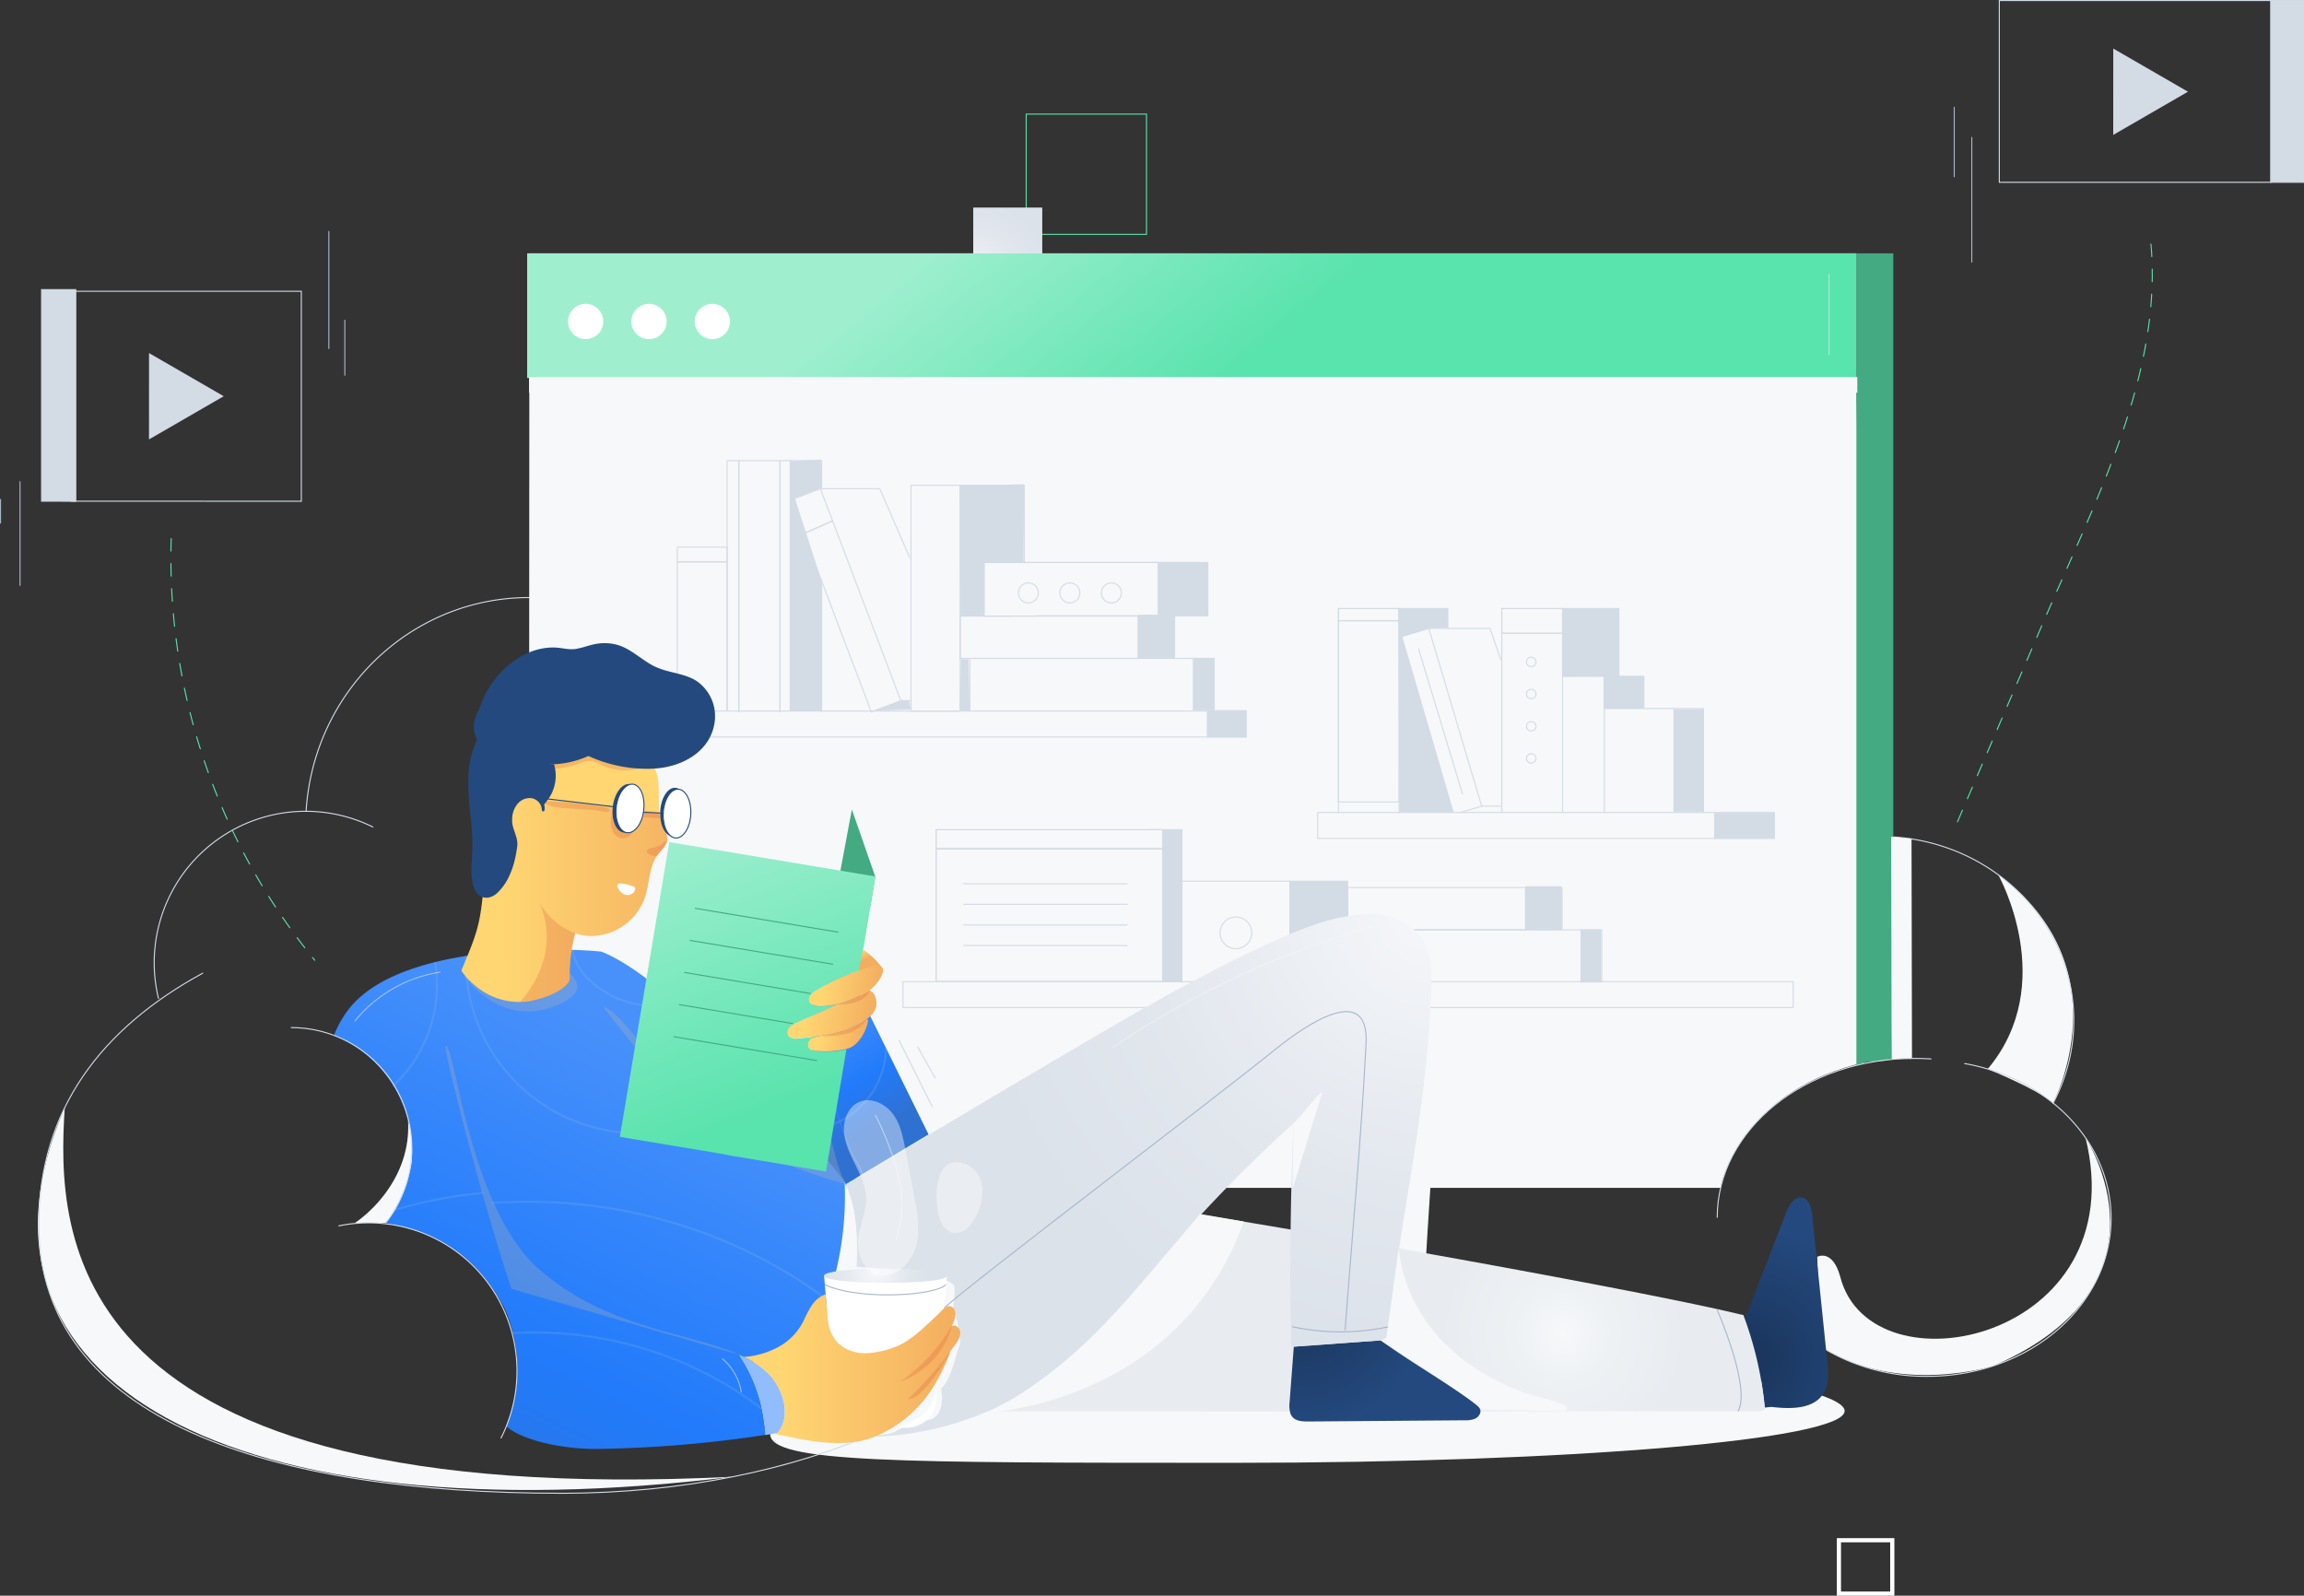 <svg xmlns="http://www.w3.org/2000/svg" xmlns:xlink="http://www.w3.org/1999/xlink" viewBox="0 0 550.83 381.54"><rect x="0" y="0" width="550.83" height="381.54" fill="#333333" stroke="none"/><defs><style>.cls-1,.cls-11,.cls-15,.cls-21,.cls-26,.cls-3,.cls-32,.cls-36,.cls-42,.cls-47,.cls-48,.cls-49,.cls-5,.cls-7{fill:none;}.cls-2{isolation:isolate;}.cls-11,.cls-21,.cls-3,.cls-4,.cls-5,.cls-6{stroke:#d3dbe5;}.cls-15,.cls-3,.cls-4,.cls-42,.cls-5,.cls-6,.cls-7{stroke-miterlimit:10;}.cls-11,.cls-3,.cls-32,.cls-33,.cls-36,.cls-4,.cls-42,.cls-47,.cls-48,.cls-49,.cls-5,.cls-6,.cls-7{stroke-width:0.25px;}.cls-16,.cls-4,.cls-6{fill:#d3dbe5;}.cls-5,.cls-6{fill-rule:evenodd;}.cls-47,.cls-7{stroke:#59e3ad;}.cls-8{fill:url(#Sfumatura_senza_nome_11);}.cls-10,.cls-9{fill:#f6f8fa;}.cls-10,.cls-27{mix-blend-mode:multiply;}.cls-11,.cls-21,.cls-26,.cls-32,.cls-33,.cls-36,.cls-42,.cls-47,.cls-48,.cls-49{stroke-linecap:round;}.cls-11,.cls-21,.cls-26,.cls-32,.cls-33,.cls-36,.cls-47,.cls-48,.cls-49{stroke-linejoin:round;}.cls-12,.cls-33,.cls-46{fill:#fff;}.cls-13{fill:url(#Sfumatura_senza_nome_10);}.cls-14{fill:#43aa82;}.cls-15{stroke:#fff;}.cls-17{fill:url(#Sfumatura_senza_nome_60);}.cls-18{fill:url(#Sfumatura_senza_nome_8);}.cls-19{fill:url(#Sfumatura_senza_nome_5);}.cls-20{fill:url(#Sfumatura_senza_nome_60-2);}.cls-21{stroke-width:0.53px;}.cls-22{fill:url(#Sfumatura_senza_nome_11-2);}.cls-23{fill:url(#Sfumatura_senza_nome_9);}.cls-24{opacity:0.18;}.cls-25{clip-path:url(#clip-path);}.cls-26{stroke:#99c3e4;stroke-width:0.5px;}.cls-27{fill:#b3b3b3;opacity:0.3;}.cls-28{fill:url(#Sfumatura_senza_nome_182);}.cls-29{fill:url(#Sfumatura_senza_nome_182-2);}.cls-30{fill:#db5437;opacity:0.24;}.cls-31{fill:#24497e;}.cls-32,.cls-33{stroke:#24497e;}.cls-34{fill:url(#Sfumatura_senza_nome_60-3);}.cls-35{fill:url(#Sfumatura_senza_nome_4);}.cls-36{stroke:#43aa82;}.cls-37{fill:#91bdfd;}.cls-38{fill:url(#Sfumatura_senza_nome_182-3);}.cls-39{fill:url(#Sfumatura_senza_nome_182-4);}.cls-40{fill:url(#Sfumatura_senza_nome_182-5);}.cls-41{fill:url(#Sfumatura_senza_nome_182-6);}.cls-42{stroke:#a7b6cb;}.cls-43{fill:url(#Sfumatura_senza_nome_11-3);}.cls-44{fill:url(#Sfumatura_senza_nome_182-7);}.cls-45{clip-path:url(#clip-path-2);}.cls-46{opacity:0.41;}.cls-47{stroke-dasharray:3 3 3 3;}.cls-48,.cls-49{stroke:#f6f8fa;}.cls-49,.cls-50{opacity:0.5;}</style><radialGradient id="Sfumatura_senza_nome_11" cx="231.69" cy="67.72" r="24.54" gradientUnits="userSpaceOnUse"><stop offset="0" stop-color="#f6f8fa"/><stop offset="0.07" stop-color="#f3f5f8"/><stop offset="0.5" stop-color="#e2e7ee"/><stop offset="0.82" stop-color="#dce2ea"/></radialGradient><linearGradient id="Sfumatura_senza_nome_10" x1="251.25" y1="34.6" x2="295.17" y2="88.29" gradientUnits="userSpaceOnUse"><stop offset="0" stop-color="#9fefcf"/><stop offset="1" stop-color="#59e3ad"/></linearGradient><radialGradient id="Sfumatura_senza_nome_60" cx="417.26" cy="324.69" r="31.57" gradientUnits="userSpaceOnUse"><stop offset="0.15" stop-color="#1b375f"/><stop offset="1" stop-color="#24497e"/></radialGradient><radialGradient id="Sfumatura_senza_nome_8" cx="373.18" cy="318.36" r="98.1" gradientUnits="userSpaceOnUse"><stop offset="0" stop-color="#f6f8fa"/><stop offset="0.12" stop-color="#eef1f4"/><stop offset="0.3" stop-color="#e8ecf0"/></radialGradient><linearGradient id="Sfumatura_senza_nome_5" x1="174.78" y1="233.15" x2="200.67" y2="275.23" gradientUnits="userSpaceOnUse"><stop offset="0.35" stop-color="#4891fb"/><stop offset="0.75" stop-color="#227bfb"/><stop offset="1" stop-color="#2f71d1"/></linearGradient><radialGradient id="Sfumatura_senza_nome_60-2" cx="310.12" cy="310.86" r="30.56" xlink:href="#Sfumatura_senza_nome_60"/><radialGradient id="Sfumatura_senza_nome_11-2" cx="342.33" cy="216.04" r="138.38" xlink:href="#Sfumatura_senza_nome_11"/><linearGradient id="Sfumatura_senza_nome_9" x1="155.58" y1="245.34" x2="100.27" y2="355.95" gradientUnits="userSpaceOnUse"><stop offset="0.02" stop-color="#4891fb"/><stop offset="0.65" stop-color="#227bfb"/><stop offset="0.76" stop-color="#2479f4"/><stop offset="0.9" stop-color="#2a75e1"/><stop offset="1" stop-color="#2f71d1"/></linearGradient><clipPath id="clip-path" transform="translate(0.55 0.38)"><path class="cls-1" d="M221.33,270.88c-6.86,4.07-8.91,5.39-15.76,9.44a36.88,36.88,0,0,0-4,3c-.29,9.42-.83,35.71-16.35,40.13-1.69.46-5,2-6.75,1.89-1.5-.1-2.2-1.63-2.49-1.74v0a36.22,36.22,0,0,1,6.2,19.1l0,.05a293.79,293.79,0,0,1-39.66,3.35c-7.55.18-18-1.71-22.22-5.4.08-.8,1-2.83,1.48-4.59a36.06,36.06,0,0,0-2-23.78c-5.09-9.21-9.71-12.64-14.72-15.67S91.56,292,91.56,292c2-2.1,5.55-9.19,6.22-14.85a30.46,30.46,0,0,0-15-28.34,23.53,23.53,0,0,0-3.58-1.66,26,26,0,0,1,4.13-7c14.56-16.87,59.25-13.26,59.82-13,12.54,4.83,33.56,26.5,46.69,41.29h3.71V238.82a5.39,5.39,0,0,0,.68-.34c2.1-1.19,3.5-4.95,3.35-7.37l-.42-.15c.86-.91-1.79-6.83-1.71-8.07,0-.24.44,0,1,.33a10.65,10.65,0,0,1,3.42,4C204.56,236.93,221.33,270.88,221.33,270.88Z"/></clipPath><linearGradient id="Sfumatura_senza_nome_182" x1="109.37" y1="213.97" x2="168.88" y2="213.57" gradientUnits="userSpaceOnUse"><stop offset="0.17" stop-color="#ffd672"/><stop offset="1" stop-color="#f3ad5f"/></linearGradient><linearGradient id="Sfumatura_senza_nome_182-2" x1="1323.44" y1="-350.52" x2="1400.81" y2="-351.04" gradientTransform="matrix(-0.66, 0.76, 0.76, 0.66, 1278.77, -585.75)" xlink:href="#Sfumatura_senza_nome_182"/><radialGradient id="Sfumatura_senza_nome_60-3" cx="1325.66" cy="-387.86" r="0" gradientTransform="matrix(-0.66, 0.76, 0.76, 0.66, 1278.77, -585.75)" xlink:href="#Sfumatura_senza_nome_60"/><linearGradient id="Sfumatura_senza_nome_4" x1="-461.77" y1="1455.44" x2="-409.74" y2="1543.5" gradientTransform="translate(856.74 -1162.02) rotate(9.47)" gradientUnits="userSpaceOnUse"><stop offset="0" stop-color="#9fefcf"/><stop offset="0.7" stop-color="#59e3ad"/></linearGradient><linearGradient id="Sfumatura_senza_nome_182-3" x1="-428.02" y1="1493.32" x2="-408.16" y2="1493.32" gradientTransform="translate(856.74 -1162.02) rotate(9.47)" xlink:href="#Sfumatura_senza_nome_182"/><linearGradient id="Sfumatura_senza_nome_182-4" x1="-414.88" y1="1477.04" x2="-412.91" y2="1479.42" gradientTransform="translate(856.74 -1162.02) rotate(9.47)" xlink:href="#Sfumatura_senza_nome_182"/><linearGradient id="Sfumatura_senza_nome_182-5" x1="-424.33" y1="1485.99" x2="-407.96" y2="1485.99" gradientTransform="translate(856.74 -1162.02) rotate(9.47)" xlink:href="#Sfumatura_senza_nome_182"/><linearGradient id="Sfumatura_senza_nome_182-6" x1="-422.72" y1="1497.83" x2="-409.47" y2="1497.83" gradientTransform="translate(856.74 -1162.02) rotate(9.47)" xlink:href="#Sfumatura_senza_nome_182"/><radialGradient id="Sfumatura_senza_nome_11-3" cx="213.9" cy="303.95" r="16.04" gradientTransform="translate(-5.32)" xlink:href="#Sfumatura_senza_nome_11"/><linearGradient id="Sfumatura_senza_nome_182-7" x1="177.34" y1="326.88" x2="229.03" y2="326.88" xlink:href="#Sfumatura_senza_nome_182"/><clipPath id="clip-path-2" transform="translate(0.55 0.38)"><polygon class="cls-1" points="196.44 304.86 196.99 311.09 225.4 309.23 225.74 304.86 196.44 304.86"/></clipPath></defs><title>api</title><g class="cls-2"><g id="Layer_1" data-name="Layer 1"><rect class="cls-3" x="477.99" y="0.13" width="64.92" height="43.46"/><rect class="cls-4" x="542.92" y="0.13" width="7.79" height="43.46"/><polygon class="cls-5" points="17.07 119.84 72.04 119.85 72.04 69.64 17.07 69.64 17.07 119.84"/><polygon class="cls-6" points="9.94 119.84 18.11 119.85 18.11 69.25 9.94 69.25 9.94 119.84"/><rect class="cls-7" x="245.34" y="27.28" width="28.76" height="28.76"/><rect class="cls-8" x="232.68" y="49.63" width="16.5" height="16.5"/><path class="cls-9" d="M433.9,300.13s3.66-2,5.5,4.75c7.26,28.47,70.56,15.25,58.65-33.22,0,0,23,35-22,54.55,0,0-22.85,7.25-41.34-4.62Z" transform="translate(0.55 0.38)"/><path class="cls-9" d="M477.19,208.8s14.62,26-2.53,46.44c0,0,11.95,4.82,15.63,8.14C490.29,263.38,507.32,231,477.19,208.8Z" transform="translate(0.55 0.38)"/><path class="cls-10" d="M84.35,292S97.91,283.3,97,267.52A25.54,25.54,0,0,1,91.68,292Z" transform="translate(0.55 0.38)"/><path class="cls-9" d="M14.93,264.46c-28.49,65.59,40.17,102.92,159.75,88.26C13.21,360.69,13,294.45,14.93,264.46Z" transform="translate(0.55 0.38)"/><path class="cls-9" d="M183.58,342.52c0,6.85,30.53,6.87,111.06,6.87s145.82-5.55,145.82-12.4-65.33-16.67-145.82-12.4C214.35,328.86,183.58,335.67,183.58,342.52Z" transform="translate(0.55 0.38)"/><path class="cls-11" d="M448.87,199.63c25.61,0,46.37,19.69,46.37,44a41.84,41.84,0,0,1-4.95,19.77" transform="translate(0.55 0.38)"/><path class="cls-11" d="M469.16,253.93c20,3.52,35,18.75,35,37,0,20.87-19.65,37.78-43.89,37.78a47.52,47.52,0,0,1-31-11.07" transform="translate(0.55 0.38)"/><path class="cls-11" d="M72.63,193.64c1.72-28.54,24.92-51.14,53.3-51.14a51.65,51.65,0,0,1,5.45.28" transform="translate(0.55 0.38)"/><path class="cls-9" d="M126.39,261.61l-.46-47.93L126,90H443.27l2.06,163.65c-27.8,6.14-34.17,26.91-34.52,30H206.22S134.77,263,126.39,261.61Z" transform="translate(0.55 0.38)"/><path class="cls-12" d="M157.93,60.2H443.27V90H126V60.2h31.94ZM433.07,76.49a4.22,4.22,0,1,0-4.22,4.22A4.22,4.22,0,0,0,433.07,76.49Zm-15.14,0a4.22,4.22,0,1,0-4.22,4.22A4.22,4.22,0,0,0,417.93,76.49Zm-15.14,0a4.22,4.22,0,1,0-4.22,4.22A4.22,4.22,0,0,0,402.79,76.49Z" transform="translate(0.55 0.38)"/><path class="cls-13" d="M157.48,60.2H443.27V90H125.48V60.2h32Z" transform="translate(0.55 0.38)"/><circle class="cls-12" cx="170.3" cy="76.87" r="4.22"/><circle class="cls-12" cx="155.16" cy="76.87" r="4.22"/><circle class="cls-12" cx="140.02" cy="76.87" r="4.22"/><path class="cls-14" d="M451.69,252.8c-3,1.2-5.6,0-8.42,1.56V60.2h8.82V219.83" transform="translate(0.55 0.38)"/><rect class="cls-15" x="439.64" y="368.28" width="12.76" height="12.76"/><line class="cls-11" x1="364.71" y1="222.34" x2="364.71" y2="212.26"/><line class="cls-11" x1="373.45" y1="212.41" x2="373.45" y2="222.11"/><rect class="cls-16" x="364.68" y="211.91" width="8.73" height="10.51"/><path class="cls-11" d="M298.71,222.68a3.79,3.79,0,1,1-3.79-3.8A3.79,3.79,0,0,1,298.71,222.68Z" transform="translate(0.55 0.38)"/><polyline class="cls-11" points="364.71 222.34 322.46 222.34 322.17 222.34 322.17 212.22 322.25 212.22 364.71 212.22"/><rect class="cls-4" x="308.4" y="210.7" width="13.78" height="19.68"/><polyline class="cls-11" points="282.42 210.7 308.4 210.7 308.4 235.1"/><rect class="cls-11" x="327.34" y="234.72" width="101.38" height="6.19"/><polyline class="cls-11" points="324.51 234.91 324.51 222.34 378.02 222.34 378.02 234.91"/><rect class="cls-11" x="378.02" y="222.34" width="4.9" height="12.45"/><rect class="cls-16" x="377.86" y="222.26" width="4.93" height="12.44"/><polyline class="cls-11" points="173.84 169.96 173.84 134.35 173.84 130.84 173.84 110.14 176.62 110.14 176.62 110.42 176.62 169.96"/><polyline class="cls-11" points="161.92 169.96 161.92 134.35 162.14 134.35 172.86 134.35 173.84 134.35 173.84 169.96"/><polygon class="cls-11" points="173.84 130.84 173.84 134.35 172.86 134.35 162.14 134.35 161.92 134.35 161.92 130.84 173.84 130.84"/><polyline class="cls-11" points="176.62 110.42 176.62 169.96 176.62 170.15 176.62 170.24"/><rect class="cls-11" x="153.64" y="170.01" width="144.29" height="6.22"/><polyline class="cls-11" points="272.09 157.42 229.83 157.42 229.55 157.42 229.55 147.3 229.63 147.3 242.17 147.3"/><polyline class="cls-11" points="231.88 169.99 231.88 157.42 285.4 157.42 285.4 169.99"/><polygon class="cls-11" points="288.77 134.48 288.77 147.24 247.8 147.24 247.8 147.3 235.26 147.3 235.26 134.48 288.77 134.48"/><polygon class="cls-11" points="229.55 157.7 229.55 170.06 217.8 170.06 217.8 116.04 229.55 116.04 229.55 147.58 229.55 157.7"/><polygon class="cls-11" points="199.06 124.56 215.36 167.54 208.31 170.22 192.12 127.56 192.78 127.31 198.76 124.67 199.06 124.56"/><polygon class="cls-11" points="199.06 124.56 198.76 124.67 192.78 127.31 192.12 127.56 189.07 119.54 196.13 116.86 199.06 124.56"/><polyline class="cls-11" points="186.49 169.96 186.49 110.42 186.49 110.14 188.92 110.14 188.92 118.5 188.92 169.96"/><polyline class="cls-11" points="176.62 169.96 176.62 110.42 176.62 110.14 186.49 110.14 186.49 110.42 186.49 169.96"/><polygon class="cls-11" points="276.9 147.24 276.9 147.3 245.01 147.3 235.26 147.3 235.26 134.48 276.9 134.48 276.9 147.24"/><polyline class="cls-11" points="186.49 110.42 186.49 169.96 186.49 170.15 186.49 170.24"/><path class="cls-11" d="M247.69,141.39A2.39,2.39,0,1,1,245.3,139,2.39,2.39,0,0,1,247.69,141.39Z" transform="translate(0.55 0.38)"/><path class="cls-11" d="M257.62,141.39a2.39,2.39,0,1,1-2.39-2.39A2.39,2.39,0,0,1,257.62,141.39Z" transform="translate(0.55 0.38)"/><path class="cls-11" d="M267.55,141.39a2.39,2.39,0,1,1-2.39-2.39A2.39,2.39,0,0,1,267.55,141.39Z" transform="translate(0.55 0.38)"/><polyline class="cls-11" points="188.92 110.14 196.43 110.14 196.43 113.73 196.43 116.86 210.33 116.86 217.49 133.32"/><line class="cls-11" x1="196.42" y1="139.62" x2="196.42" y2="170.18"/><line class="cls-11" x1="215.36" y1="167.54" x2="217.7" y2="167.54"/><polyline class="cls-11" points="229.55 116.04 244.87 116.04 244.87 134.59"/><line class="cls-11" x1="288.64" y1="170.31" x2="288.64" y2="176.04"/><rect class="cls-16" x="288.65" y="169.8" width="9.35" height="6.53"/><polygon class="cls-16" points="229.43 116.09 229.57 147.31 235.22 147.31 235.22 134.46 244.69 134.46 244.83 115.81 229.43 116.09"/><polygon class="cls-16" points="189.03 110.3 189.03 170.05 196.38 170.05 196.38 138.84 190.02 119.06 196.52 116.66 196.23 109.88 189.03 110.3"/><polygon class="cls-16" points="209.09 169.91 215.73 167.37 217.42 167.65 217.71 169.63 209.09 169.91"/><polygon class="cls-16" points="229.71 157.62 229.43 169.91 231.83 169.91 231.55 157.62 229.71 157.62"/><line class="cls-11" x1="272.09" y1="157.42" x2="272.09" y2="147.34"/><line class="cls-11" x1="280.82" y1="147.49" x2="280.82" y2="157.18"/><rect class="cls-11" x="285.4" y="157.42" width="4.9" height="12.45"/><rect class="cls-16" x="276.9" y="134.48" width="11.88" height="12.77"/><rect class="cls-16" x="272.06" y="146.98" width="8.73" height="10.51"/><rect class="cls-16" x="285.23" y="157.33" width="4.93" height="12.44"/><rect class="cls-11" x="315.02" y="194.27" width="109.2" height="6.19"/><line class="cls-11" x1="354.23" y1="192.76" x2="358.78" y2="192.76"/><polyline class="cls-11" points="383.56 194.26 383.56 169.42 383.74 169.42"/><polygon class="cls-11" points="373.57 145.51 373.57 151.4 373.11 151.4 359.3 151.4 359.04 151.4 359.04 145.51 373.57 145.51"/><polygon class="cls-11" points="334.5 152.31 334.5 191.75 334.25 191.75 320.07 191.75 319.98 191.75 319.98 148.41 320.07 148.41 334.25 148.41 334.5 148.41 334.5 152.31"/><polygon class="cls-11" points="334.5 145.51 334.5 148.41 334.25 148.41 320.07 148.41 319.98 148.41 319.98 145.51 334.5 145.51"/><polyline class="cls-11" points="319.98 194.34 319.98 191.75 319.98 148.41 319.98 145.51 334.5 145.51 334.5 148.41 334.5 152.31 334.5 191.75 334.5 194.34"/><polyline class="cls-11" points="359.04 194 359.04 151.4 359.04 145.51 373.57 145.51 373.57 151.4 373.57 161.72 373.57 194.06"/><line class="cls-11" x1="320.07" y1="148.41" x2="334.25" y2="148.41"/><path class="cls-11" d="M366.65,181.08a1.13,1.13,0,0,1-2.25,0,1.13,1.13,0,1,1,2.25,0Z" transform="translate(0.55 0.38)"/><path class="cls-11" d="M366.65,173.38a1.13,1.13,0,0,1-2.25,0,1.13,1.13,0,1,1,2.25,0Z" transform="translate(0.55 0.38)"/><path class="cls-11" d="M366.65,165.68a1.13,1.13,0,0,1-2.25,0,1.13,1.13,0,1,1,2.25,0Z" transform="translate(0.55 0.38)"/><path class="cls-11" d="M366.65,158a1.13,1.13,0,0,1-2.25,0,1.13,1.13,0,1,1,2.25,0Z" transform="translate(0.55 0.38)"/><line class="cls-11" x1="359.3" y1="151.4" x2="373.11" y2="151.4"/><polyline class="cls-11" points="347.15 194.18 334.69 152.31 341.6 150.26 354.23 192.76 349.06 194.29"/><line class="cls-11" x1="339.15" y1="155.15" x2="349.65" y2="189.86"/><polyline class="cls-11" points="400.22 194.14 400.22 169.42 399.86 169.42 383.74 169.42"/><polyline class="cls-11" points="383.56 169.42 383.56 161.72 373.89 161.72"/><polyline class="cls-11" points="341.6 150.26 356.25 150.26 358.78 157.7"/><polyline class="cls-11" points="334.5 145.51 346.14 145.51 346.14 150.11"/><polyline class="cls-11" points="373.57 145.51 387.03 145.51 387.03 161.69"/><polyline class="cls-11" points="383.56 161.72 393.01 161.72 393.01 169.17"/><polyline class="cls-11" points="400.22 169.42 407.27 169.42 407.27 194.31"/><line class="cls-11" x1="410.1" y1="194.57" x2="410.1" y2="200.49"/><polygon class="cls-16" points="373.56 145.52 373.54 161.77 386.93 161.69 386.93 145.38 373.56 145.52"/><polygon class="cls-16" points="334.31 145.44 334.59 194.27 347.56 194.27 335.29 152.28 341.7 150.18 346.14 150.11 346.14 145.51 334.31 145.44"/><rect class="cls-16" x="383.36" y="161.69" width="9.67" height="7.74"/><rect class="cls-16" x="400.13" y="169.58" width="7.25" height="24.5"/><rect class="cls-16" x="409.8" y="194.36" width="14.35" height="6.18"/><polygon class="cls-11" points="277.98 198.4 277.98 202.97 277.45 202.97 223.8 202.97 223.8 198.4 277.98 198.4"/><path class="cls-11" d="M277.43,234.07v.2H223.25V202.59h54.18Z" transform="translate(0.55 0.38)"/><rect class="cls-11" x="215.88" y="234.72" width="75.43" height="6.19"/><polyline class="cls-11" points="223.8 234.1 223.8 202.97 223.8 198.4 277.98 198.4 277.98 202.97 277.98 234.45"/><line class="cls-11" x1="223.8" y1="202.97" x2="277.98" y2="202.97"/><polyline class="cls-11" points="274.6 198.4 282.56 198.4 282.56 234.83"/><rect class="cls-16" x="277.98" y="198.4" width="4.58" height="36.43"/><line class="cls-11" x1="230.39" y1="211.3" x2="269.47" y2="211.3"/><line class="cls-11" x1="230.39" y1="216.23" x2="269.47" y2="216.23"/><line class="cls-11" x1="230.39" y1="221.16" x2="269.47" y2="221.16"/><line class="cls-11" x1="230.39" y1="226.09" x2="269.47" y2="226.09"/><path class="cls-17" d="M436.3,325.12c.26,2.6.48,5.43-.89,7.66-2.39,3.85-7.93,3.78-12.44,3.24l-1.61.16a86.28,86.28,0,0,0-5-21.8l.6-.23q4.77-12.33,9.53-24.65c.67-1.76,1.93-3.87,3.79-3.53,1.71.32,2.26,2.47,2.43,4.21Q434.51,307.65,436.3,325.12Z" transform="translate(0.55 0.38)"/><path class="cls-10" d="M338.6,243.29s6.67.92,5.25,11.07S340.39,300,340.39,300l-8.05-1.89Z" transform="translate(0.55 0.38)"/><path class="cls-18" d="M421.4,336.6l-.93.47h-66l-66.19.1,0-.1H223.16a79.56,79.56,0,0,0,17.44-10c12.56-9.42,22.25-22.05,32.59-33.88q2-2.31,4.08-4.58l.1.09c8.94.85,110.89,18.58,138.31,25.24l.57.1.12.35a85.85,85.85,0,0,1,5,21.8C421.37,336.33,421.39,336.46,421.4,336.6Z" transform="translate(0.55 0.38)"/><path class="cls-19" d="M221.45,270.88c-6.85,4.07-8.88,5.38-15.75,9.45l-.89-2c-4.68-7.13-9.68-28.36-11.11-36.77h-.07v-2.73c.23-.1.45-.21.67-.33,2.11-1.19,3.52-5,3.35-7.38l-.41-.15c.86-.91-1.79-6.82-1.7-8.08,0-.23.43,0,1,.35a10.47,10.47,0,0,1,3.41,4ZM193.7,241.55h-.07v26.9h-26c6.23,6.5,28.76,18.79,28.76,18.92,2.81-1.66,6.47-5.38,9.27-7l-.89-2C200.13,271.19,195.13,250,193.7,241.55Z" transform="translate(0.55 0.38)"/><path class="cls-20" d="M312.24,339.51c-1.37,0-2.92-.06-3.8-1.09a2.53,2.53,0,0,1-.48-.82,6.75,6.75,0,0,1-.2-2.73q.5-6.6,1-13.18v-.06l20.81-1.5c6.86,5,15.56,10,22.41,14.95a3.08,3.08,0,0,1,1.39,1.68,1.57,1.57,0,0,1-.08.83,2.36,2.36,0,0,1-1.17,1.24,6.12,6.12,0,0,1-2.55.39" transform="translate(0.55 0.38)"/><polygon class="cls-21" points="334.07 235.33 328.98 238.28 328.98 232.39 334.07 235.33"/><polygon class="cls-16" points="305.38 229.13 305.12 240.32 307.31 240.32 307.05 229.13 305.38 229.13"/><path class="cls-22" d="M308.49,268.39a351.83,351.83,0,0,0-25.07,25.14q-1.87,2.07-3.72,4.17C270.29,308.48,261.45,320,250,328.56a72.9,72.9,0,0,1-15.88,9.13,74.69,74.69,0,0,1-30.94,5.45l-2.87.82S136.63,316.61,136.64,316c2.56-1.51,59.71-30.08,62.26-31.59l18.73-11.13c10.51-6.26,21-12.53,31.71-18.83l3.18-1.88,5.68-3.34c14.8-8.7,29.71-17.26,45.32-24.36,3.1-1.41,6.24-2.77,9.46-3.89a46.28,46.28,0,0,1,14.3-2.86h.3a14.8,14.8,0,0,1,8.75,2.86,13,13,0,0,1,2.77,2.73c2.47,3.31,2.73,7.69,2.57,11.65-.19,5-.51,9.9-.93,14.83-.95,11-2.65,22-4.41,32.88-.93,5.79-1.88,11.57-2.74,17.36,0,.17,0,.35-.08.53q-1.35,9.19-2.72,18.41l-.44.69-.81.05-20.81,1.5-.59,0,0-.27c-.18-7.95-.23-16.42-.16-24.93.08-9.5.32-19,.71-27.88Z" transform="translate(0.55 0.38)"/><path class="cls-10" d="M308.49,268.39c2.51-2.27,4.55-5.55,7.12-7.75L308.44,284l.23-15.44" transform="translate(0.55 0.38)"/><path class="cls-10" d="M125.68,332.9s9.42,18.87,67.06,5.23a5.93,5.93,0,0,1-4-3.39c-1.34-3.36-8.68-8.49-8.68-8.49l-44.41,8.52Z" transform="translate(0.55 0.38)"/><path class="cls-23" d="M82.86,248.84a23,23,0,0,0-3.57-1.66,25.14,25.14,0,0,1,4.13-7c14.55-16.88,59.24-13.26,59.82-13,19.24,7.4,58.55,54.62,58.51,55.58-.28,8.9-.53,36.17-16.36,40.65-1.7.49-5,2-6.76,1.9-1.49-.1-2.2-1.63-2.48-1.75l0,0a36.33,36.33,0,0,1,6.23,19.09v.07a295.15,295.15,0,0,1-39.66,3.35c-7.55.16-18-1.71-22.22-5.41.08-.81,1.06-2.82,1.49-4.59a36.17,36.17,0,0,0-2-23.79c-5.08-9.21-9.69-12.62-14.71-15.66S91.68,292,91.68,292c2-2.1,5.56-9.19,6.23-14.85A30.39,30.39,0,0,0,82.86,248.84Z" transform="translate(0.55 0.38)"/><g class="cls-24"><g class="cls-25"><path class="cls-26" d="M112.24,218.47a41.35,41.35,0,0,0,34.62,51.79c8.59,1.11,17.72-.66,24.72-5.76s11.59-13.74,10.93-22.38" transform="translate(0.55 0.38)"/><path class="cls-26" d="M137.59,222a7.24,7.24,0,0,0-.94,6.18A13.1,13.1,0,0,0,140,233.6a22.41,22.41,0,0,0,24.86,4.6" transform="translate(0.55 0.38)"/><path class="cls-26" d="M117.16,287.27C148.08,285,180,295,203.4,315.43" transform="translate(0.55 0.38)"/><path class="cls-26" d="M88,290.77a111.7,111.7,0,0,1,26.75-5.89" transform="translate(0.55 0.38)"/><path class="cls-26" d="M105.73,321c28.19-7.48,60,.39,81.41,20.17" transform="translate(0.55 0.38)"/><path class="cls-26" d="M196.17,269.28a20.13,20.13,0,0,0,15.07-21" transform="translate(0.55 0.38)"/><path class="cls-26" d="M102.56,225.74a33.06,33.06,0,0,1-12.78,36.49" transform="translate(0.55 0.38)"/></g></g><path class="cls-27" d="M110.37,232.91s8.68,13,22.55,6.93c12.78-5.56-5.46-11.91-5.46-11.91Z" transform="translate(0.55 0.38)"/><path class="cls-28" d="M158.94,200.65c-.23,1.29-1.35,2.17-2.15,3.21-2.21,2.86-2,6.88-3.15,10.33A13.76,13.76,0,0,1,141,223.43a12.56,12.56,0,0,1-3.81-.57c-.08,0-.16-.08-.23-.1v0h0c0,.13-.08.29-.1.42a43.12,43.12,0,0,0-.91,4.77c-.08.6-.13,1.2-.18,1.77-.06.73-.11,1.43-.11,2.15,0,.55,0,1.12,0,1.66,0,1.77-3.76,4.34-9.65,5.48a13.74,13.74,0,0,1-2.26.18c-9.32.08-14-7.5-14-7.5,3.39-8.12,4.41-10.51,5.16-18.45a5.23,5.23,0,0,0,3.74-1.33c2.41-2.77,3.37-6.43,3.86-10a5.33,5.33,0,0,0-.23-2.1l-2.67-1.74c-.37-1.87-1.25-1.37.05-2.75l2.54-4.54c-.26-.34,4.52-1.95,4.52-2.29l3.22,2h0l16.87,2c-.33,3.19.81,5.92,2.6,6.12s3.55-2.18,3.94-5.34l3.74.41v0c0,.13,0,.26.05.36l.16.86a9,9,0,0,0,.49,1.66C158.29,198,159.2,199.27,158.94,200.65Z" transform="translate(0.55 0.38)"/><path class="cls-29" d="M129.89,190.6l16.9,2s0,0,0-.06c.37-3.2,2.15-5.62,4-5.41s3,3,2.58,6.19c0,0,0,0,0,.06l3.73.43c-.44-3.62.42-7.58-1.26-10.84v-.1l-1,0A33.13,33.13,0,0,1,140,179.79v0a22.12,22.12,0,0,1-8.83,2V182A10.18,10.18,0,0,1,129.89,190.6Z" transform="translate(0.55 0.38)"/><path class="cls-30" d="M147,199.66c-2.34-1.35-1.52-6.36-.52-7.1.24,1.05,0,2.07.46,3.06s.6,2.3,1.6,2.81c.85.43,2.94-.44,1.86.65A2.61,2.61,0,0,1,147,199.66Z" transform="translate(0.55 0.38)"/><path class="cls-31" d="M152.52,193.33s0,0,0-.06c.39-3.21-.77-6-2.57-6.18s-3.6,2.2-4,5.4v.06c-.35,3.17.8,5.91,2.6,6.13S152.13,196.5,152.52,193.33Z" transform="translate(0.55 0.38)"/><path class="cls-12" d="M146.79,192.6c-.35,3.17.8,5.91,2.6,6.13s3.56-2.18,4-5.35c0,0,0,0,0-.06.38-3.21-.78-6-2.58-6.19s-3.6,2.21-4,5.41C146.8,192.56,146.79,192.58,146.79,192.6Z" transform="translate(0.55 0.38)"/><path class="cls-30" d="M143.34,182.57a7.93,7.93,0,0,0-2.73-1,7.29,7.29,0,0,0-3,.72,19.15,19.15,0,0,1-4.15,1,4.62,4.62,0,0,1-2.66-.27,1.85,1.85,0,0,1-1-2.26,1.94,1.94,0,0,1,1.26-.95,8.62,8.62,0,0,1,1.6-.18,14.84,14.84,0,0,0,7.56-2.59,15.43,15.43,0,0,0,9.24,3.68c1,.05,2,0,2.92.15s3.3.82,1.67,1.73a10.52,10.52,0,0,1-3.51,1.07A12.36,12.36,0,0,1,143.34,182.57Z" transform="translate(0.55 0.38)"/><path class="cls-30" d="M155.29,202.4a2.61,2.61,0,0,0-.7.19.81.81,0,0,0-.47.58.69.69,0,0,0,.38.62,4.75,4.75,0,0,0,1.86.56c.51-.34,2.46-2.79,2.58-3.69-.43-.17-1.35.91-1.79,1.12A7.53,7.53,0,0,1,155.29,202.4Z" transform="translate(0.55 0.38)"/><path class="cls-30" d="M137,222.78a3.49,3.49,0,0,0-.13.42,27.58,27.58,0,0,0-.91,4.77c-.08.58-.13,1.17-.18,1.77s-.11,1.43-.11,2.15c0,.55,0,1.12,0,1.66,0,1.77-3.76,4.34-9.65,5.48a13.74,13.74,0,0,1-2.26.18c5-5.66,8.77-14.22,4.64-23.77a16.58,16.58,0,0,0,8.62,7.34Z" transform="translate(0.55 0.38)"/><path class="cls-30" d="M133.87,192.8c-1.67-.12-3.51-.32-4.62-1.57a78.94,78.94,0,0,1,15,1.49c.71.14,1.55,1,.41,1s-2.13-.32-3.16-.39Z" transform="translate(0.55 0.38)"/><path class="cls-32" d="M153.34,193.38s0,0,0-.06c.38-3.21-.78-6-2.58-6.19s-3.6,2.21-4,5.41c0,0,0,0,0,.06-.35,3.17.8,5.91,2.6,6.13S153,196.55,153.34,193.38Z" transform="translate(0.55 0.38)"/><path class="cls-30" d="M153.35,195.07h.75c1,0,2.18.23,3.18.17l.11,0-.21-.83a1.65,1.65,0,0,0-.38-.12c-1-.15-2.11-.25-3.16-.33C153.55,194.32,153.47,194.69,153.35,195.07Z" transform="translate(0.55 0.38)"/><path class="cls-31" d="M157.29,193.66v.06c-.14,3.19,1.2,5.84,3,5.94s3.44-2.44,3.6-5.67-1.18-5.89-3-6S157.46,190.44,157.29,193.66Z" transform="translate(0.55 0.38)"/><path class="cls-12" d="M158,194.08c-.14,3.19,1.2,5.84,3,5.94s3.43-2.44,3.6-5.66-1.18-5.9-3-6-3.43,2.44-3.6,5.67C158,194,158,194.07,158,194.08Z" transform="translate(0.55 0.38)"/><path class="cls-33" d="M158,194s0,0,0,.05c-.14,3.19,1.2,5.84,3,5.94s3.43-2.44,3.6-5.66-1.18-5.9-3-6S158.19,190.8,158,194Z" transform="translate(0.55 0.38)"/><polyline class="cls-32" points="158.57 194.46 157.64 194.41 153.89 194.22"/><polyline class="cls-32" points="147.34 192.97 130.44 190.97 128.25 190.71"/><path class="cls-34" d="M117.31,161.8" transform="translate(0.55 0.38)"/><path class="cls-31" d="M114,169.33a7.27,7.27,0,0,0-1,6,4.8,4.8,0,0,0,.83,1.52A5.43,5.43,0,0,0,118,179c3.07,2.32,8,3.58,13.25,3.38a22.57,22.57,0,0,0,8.86-2,33.81,33.81,0,0,0,14.75,3.06l1-.05c6.51-.36,13.34-3.91,14.42-10.95a10.2,10.2,0,0,0-4.31-10c-2.89-1.84-6.55-1.91-9.67-3.31s-5.66-4.18-9-5.24a11.54,11.54,0,0,0-6.09-.15c-1.43.33-2.83.87-4.29,1.07s-2.95-.25-4.47-.34c-8.38-.49-16,6.86-18.34,14.48A1.4,1.4,0,0,1,114,169.33Z" transform="translate(0.55 0.38)"/><path class="cls-31" d="M116.09,214.26a4.27,4.27,0,0,0,2.35-1.23,13,13,0,0,0,2.74-3.92,20.53,20.53,0,0,0,1.47-4.47c.17-.76.3-1.52.41-2.29a5.3,5.3,0,0,0,.07-1.28,6.18,6.18,0,0,0-.23-1.24c-.45-1.58-1.1-2.84-1-4.24a5.63,5.63,0,0,1,1.31-3.78,3.73,3.73,0,0,1,3.48-1.31,3,3,0,0,1,2.31,2.81h0a.31.31,0,0,0,.3.32.3.3,0,0,0,.31-.25,3,3,0,0,0-.07-1.43s0,0,.06-.05a8.46,8.46,0,0,0,.77-1,9.58,9.58,0,0,0,1.53-8.56c-3.39,0-10.74-1.56-13.73-3.9a4.86,4.86,0,0,1-3.67-1.67.5.5,0,0,0-.3-.45.55.55,0,0,0-.74.25,22.74,22.74,0,0,0-2.06,9.08,69.89,69.89,0,0,0,.55,9.19,51.3,51.3,0,0,1,.38,9c-.08,1.51-.21,3-.14,4.63a12.81,12.81,0,0,0,.3,2.37,5,5,0,0,0,1,2.36A3,3,0,0,0,116.09,214.26Z" transform="translate(0.55 0.38)"/><path class="cls-27" d="M201.75,282.75c-4.67-7.14-8.23-40.14-8.05-41.2-.51.18-.07,26.9-.07,26.9s-50.92-31-35.91-10.81C170.81,275.27,201.75,282.75,201.75,282.75Z" transform="translate(0.55 0.38)"/><path class="cls-27" d="M160.81,261.65s-11.6-19.55-17.09-21.33C144,241.24,160.81,261.65,160.81,261.65Z" transform="translate(0.55 0.38)"/><polygon class="cls-14" points="209.24 209.57 203.66 193.54 200.6 209.91 208.09 216.7 209.24 209.57"/><path class="cls-35" d="M171.31,275.4l-23.67-3.95,7-41.65.22-1.28,4.6-27.55,49.28,8.22-2.92,17.5-.83,5a51.07,51.07,0,0,0-10.77,5.07c-.7.47-1.43,1.17-1.32,2,.15,1.11,1.56,1.49,2.68,1.49a16.3,16.3,0,0,0,3.76-.43l0,.15c-3.4,1.58-6,2.67-9.36,4.23a4.71,4.71,0,0,0-1.76,1.16,1.67,1.67,0,0,0-.19,2,2.43,2.43,0,0,0,2.21.55c1.78-.15,3.58-.31,5.37-.56v.07a4.8,4.8,0,0,0-2.05.57,1.7,1.7,0,0,0-.85,1.81c.31,1,1.59,1.19,2.63,1.22a21.82,21.82,0,0,0,6.46-.5l-.45,2.69-4.42,26.53-22.6-3.77Z" transform="translate(0.55 0.38)"/><line class="cls-36" x1="166.24" y1="217.19" x2="200.35" y2="222.88"/><line class="cls-36" x1="164.97" y1="224.86" x2="199.07" y2="230.55"/><line class="cls-36" x1="163.69" y1="232.53" x2="193.71" y2="237.55"/><line class="cls-36" x1="162.4" y1="240.21" x2="189.53" y2="244.74"/><line class="cls-36" x1="161.13" y1="247.89" x2="195.23" y2="253.58"/><path class="cls-37" d="M177.34,324.09a20,20,0,0,1,6.24,4.44c3.37,3.71,5,10,1.75,13.74l-.8.13c-.72.13-1.45.24-2.16.35v-.07a36.33,36.33,0,0,0-6.23-19.09l0,0C176.55,323.72,177,323.9,177.34,324.09Z" transform="translate(0.55 0.38)"/><path class="cls-27" d="M176.15,323.55c-11.63-5.43-31.47-6-48-20.61S108.29,249.61,106,249.61c-.83.39,9.24,39.17,15.74,58.19" transform="translate(0.55 0.38)"/><path class="cls-38" d="M208.71,238a4.44,4.44,0,0,1,.19,2.36,5.47,5.47,0,0,1-2.24,2.94c-3.18,2.4-7.07,3.43-11.06,4-1.79.25-3.59.41-5.37.56a2.43,2.43,0,0,1-2.21-.55,1.67,1.67,0,0,1,.19-2,4.71,4.71,0,0,1,1.76-1.16c3.4-1.56,6-2.65,9.36-4.23l0-.15a26.37,26.37,0,0,0,7.53-3.07,4,4,0,0,0,.51-.33l.11.16A2.11,2.11,0,0,1,208.71,238Z" transform="translate(0.55 0.38)"/><path class="cls-39" d="M210.54,231.33a16.69,16.69,0,0,0-4.77-4.64l-1.22,6.14Z" transform="translate(0.55 0.38)"/><path class="cls-40" d="M208.77,230.51c3.5-.36,1.16,4-1.44,5.87a4,4,0,0,1-.51.33,26.37,26.37,0,0,1-7.53,3.07,16.3,16.3,0,0,1-3.76.43c-1.12,0-2.53-.38-2.68-1.49-.11-.83.62-1.53,1.32-2a51.07,51.07,0,0,1,10.77-5.07c.76-.28,1.51-.53,2.23-.76A7.24,7.24,0,0,1,208.77,230.51Z" transform="translate(0.55 0.38)"/><path class="cls-41" d="M207,243.51c-.24,2.41-2.24,5.89-4.52,6.71-.24.09-.48.16-.72.23a21.82,21.82,0,0,1-6.46.5c-1,0-2.32-.23-2.63-1.22a1.7,1.7,0,0,1,.85-1.81,4.8,4.8,0,0,1,2.05-.57v-.07c4-.56,7.88-1.59,11.06-4Z" transform="translate(0.55 0.38)"/><path class="cls-30" d="M206.66,243.29c-3.18,2.4-7.07,3.43-11.06,4C195.6,247.28,204,248.28,206.66,243.29Z" transform="translate(0.55 0.38)"/><path class="cls-30" d="M207.33,236.38a4,4,0,0,1-.51.33c-2.35,1.37-6.25,3.08-7.53,3.07,0,0,6.33.59,8.15-3.24" transform="translate(0.55 0.38)"/><path class="cls-10" d="M234.87,337.47s46.15-1.85,61.95-45.77l-10.46-1.8c-10,11.71-21.85,27-34.45,36.91-5.7,4.49-11.26,8.27-17,10.66" transform="translate(0.55 0.38)"/><path class="cls-10" d="M333.82,298.14,331,319.19s-.23.69-1.5.92c0,0,23.57,14.94,24,16.55l19.78.35s3.68-1-5.41-3.22S336.58,322,333.82,298.14Z" transform="translate(0.55 0.38)"/><path class="cls-10" d="M201.4,282.52s3.67,5.3,2.85,20c0,0,23.43,1.63,23.43,4.89a25.72,25.72,0,0,1-.41,5.09s1.74,3.79,1.13,5.82c0,0,1.08,1.78.39,3.17s-1.88,8.2-4.35,10.08c0,0,1.58,7.51-3.85,7.71s-5.73,3.26-10.18,3.36-12.16-4.35-12.16-4.35l1.09-34.79A77.42,77.42,0,0,0,201.4,282.52Z" transform="translate(0.55 0.38)"/><path class="cls-11" d="M210,341.72c-21.11,9.38-47.56,14.95-76.27,14.95-69,0-125-17.16-125-64.22,0-27.53,15.06-47,39.19-60.14" transform="translate(0.55 0.38)"/><path class="cls-42" d="M224.78,312.68c9.42-8.32,61-47.22,79.79-62.32,7.19-5.78,22.22-16,21.47-1.23-1.17,23.05-3.3,45.42-5,68.45" transform="translate(0.55 0.38)"/><path class="cls-12" d="M216.2,341H206A7.09,7.09,0,0,1,199,334.5l-2.53-29.85h29.35l-2.53,29.85A7.09,7.09,0,0,1,216.2,341Z" transform="translate(0.55 0.38)"/><path class="cls-43" d="M211.07,302.94c8.38,0,14.72.88,14.72,1.83s-6.34,1.6-14.72,1.6-14.63-.77-14.63-1.72S202.71,302.94,211.07,302.94Z" transform="translate(0.55 0.38)"/><path class="cls-10" d="M212.87,341s8.86-.91,10.62-9.19l.21-2.45Z" transform="translate(0.55 0.38)"/><path class="cls-44" d="M226.77,312a1,1,0,0,1,.21.1c1.44.86.86,3.07,0,4.51l.9,0a1.9,1.9,0,0,1,1.11,2.09A5.21,5.21,0,0,1,227.9,321c-.45.64-.9,1.25-1.36,1.88l.08.06c-1.67,4.4-4.2,9.39-7.48,12.8a28.92,28.92,0,0,1-11.69,7.81,9.12,9.12,0,0,1-.93.28c-7,1.92-14.85.12-22-1.4v-.05l.8-.13c3.3-3.77,1.62-10-1.75-13.74a20,20,0,0,0-6.24-4.44,19.65,19.65,0,0,0,7.1-1.83,14.42,14.42,0,0,0,7-6.53c1.17-2.38,2.24-5.1,4.63-6.28l.74-.37.42,4.05c0,7.81,4.72,9.43,7.33,9.95s8-.55,11.12-2.45,5.21-4.11,7.88-6.56C224.5,313.16,225.61,311.58,226.77,312Z" transform="translate(0.55 0.38)"/><path class="cls-30" d="M214.6,330.05A42,42,0,0,0,227,316.62S225.39,325.85,214.6,330.05Z" transform="translate(0.55 0.38)"/><path class="cls-30" d="M216.53,334.15a88.44,88.44,0,0,0,10-11.25C227,322.27,220.56,334.22,216.53,334.15Z" transform="translate(0.55 0.38)"/><g class="cls-45"><path class="cls-42" d="M195.85,306.36c7.52,4.38,27.83,3.17,29.84.29" transform="translate(0.55 0.38)"/></g><path class="cls-46" d="M204.74,294.89c.57-2.95,1.84-5.8,1.77-8.8-.07-2.82-1.33-5.46-2.58-8s-2.55-5.14-2.71-8,1.1-5.93,3.71-7c2.81-1.18,6.16.44,8,2.9s2.39,5.57,3,8.57q1.07,5.69,2.12,11.38a32.87,32.87,0,0,1,.83,9.15,11.11,11.11,0,0,1-4.07,8C208.33,307.74,203.57,301,204.74,294.89Z" transform="translate(0.55 0.38)"/><path class="cls-46" d="M223.87,290.14c.44,1.74,1.33,3.61,3,4.16a4,4,0,0,0,3.56-.78,8.73,8.73,0,0,0,2.28-3,12.3,12.3,0,0,0,1.55-7.14,6.7,6.7,0,0,0-4.29-5.56C222.82,275.58,222.82,286,223.87,290.14Z" transform="translate(0.55 0.38)"/><rect class="cls-10" x="126.48" y="90.14" width="317.56" height="3.77"/><polygon class="cls-10" points="457.11 253.18 452.24 253.18 452.13 200.08 457 200.54 457.11 253.18"/><polygon class="cls-16" points="523.09 21.93 505.22 32.26 505.23 11.61 523.09 21.93"/><polygon class="cls-16" points="53.49 94.74 35.62 105.07 35.63 84.42 53.49 94.74"/><path class="cls-11" d="M37.34,238.35a36.21,36.21,0,0,1,51.23-41" transform="translate(0.55 0.38)"/><path class="cls-11" d="M69.1,245.33A28.8,28.8,0,0,1,91.68,292" transform="translate(0.55 0.38)"/><path class="cls-11" d="M80.47,292.73a35.8,35.8,0,0,1,7.14-.72,35.45,35.45,0,0,1,31.62,51.46" transform="translate(0.55 0.38)"/><path class="cls-11" d="M410,290.69c0-21,21.1-38,47.11-38,1.34,0,2.65.05,4,.13" transform="translate(0.55 0.38)"/><path class="cls-47" d="M40.38,128.39A151.73,151.73,0,0,0,74.7,229.22" transform="translate(0.55 0.38)"/><path class="cls-47" d="M467.44,196.11,488,148.28c12.48-29.06,28.76-59.7,25.62-91.17" transform="translate(0.55 0.38)"/><path class="cls-42" d="M308.44,316.85a54.37,54.37,0,0,0,22.72.06" transform="translate(0.55 0.38)"/><path class="cls-26" d="M9.73,302.94" transform="translate(0.55 0.38)"/><path class="cls-48" d="M331.11,225.53v-.32" transform="translate(0.55 0.38)"/><path class="cls-49" d="M265.58,250a214.31,214.31,0,0,1,62.53-29" transform="translate(0.55 0.38)"/><path class="cls-1" d="M226.14,280.17a10.68,10.68,0,0,0,.2,10.45" transform="translate(0.55 0.38)"/><g class="cls-50"><path class="cls-48" d="M84.32,243.72a32.69,32.69,0,0,1,20.33-11.65" transform="translate(0.55 0.38)"/><path class="cls-48" d="M208.73,266.29a65.65,65.65,0,0,1,5.45,14.4,29.07,29.07,0,0,1-.37,15.24" transform="translate(0.55 0.38)"/><path class="cls-48" d="M172.18,324.52a13.28,13.28,0,0,1,4.49,7.93" transform="translate(0.55 0.38)"/><line class="cls-48" x1="437.27" y1="65.55" x2="437.27" y2="84.76"/></g><path class="cls-11" d="M214.41,248.4l7.92,15.83" transform="translate(0.55 0.38)"/><path class="cls-11" d="M219.43,250.89l-.57-.89,4.19,7.39" transform="translate(0.55 0.38)"/><line class="cls-42" x1="78.62" y1="83.35" x2="78.62" y2="55.35"/><line class="cls-42" x1="82.44" y1="89.72" x2="82.44" y2="76.56"/><line class="cls-42" x1="4.79" y1="115.17" x2="4.79" y2="139.96"/><line class="cls-42" x1="0.13" y1="119.42" x2="0.13" y2="125.08"/><line class="cls-42" x1="471.41" y1="32.86" x2="471.41" y2="62.67"/><line class="cls-42" x1="467.21" y1="25.65" x2="467.21" y2="42.25"/><path class="cls-42" d="M410,312.85S418.13,331.37,415,337" transform="translate(0.55 0.38)"/><path class="cls-12" d="M151,211.59l-.22-.08c-.29-.1-.58-.18-.88-.26a9.9,9.9,0,0,0-2.16-.39c-.26,0-.57,0-.68.26a.64.64,0,0,0,0,.47,3.22,3.22,0,0,0,1.1,1.56,2.28,2.28,0,0,0,1.83.43,1.82,1.82,0,0,0,1.21-1,1.07,1.07,0,0,0,.06-.68A.5.5,0,0,0,151,211.59Z" transform="translate(0.55 0.38)"/></g></g></svg>
